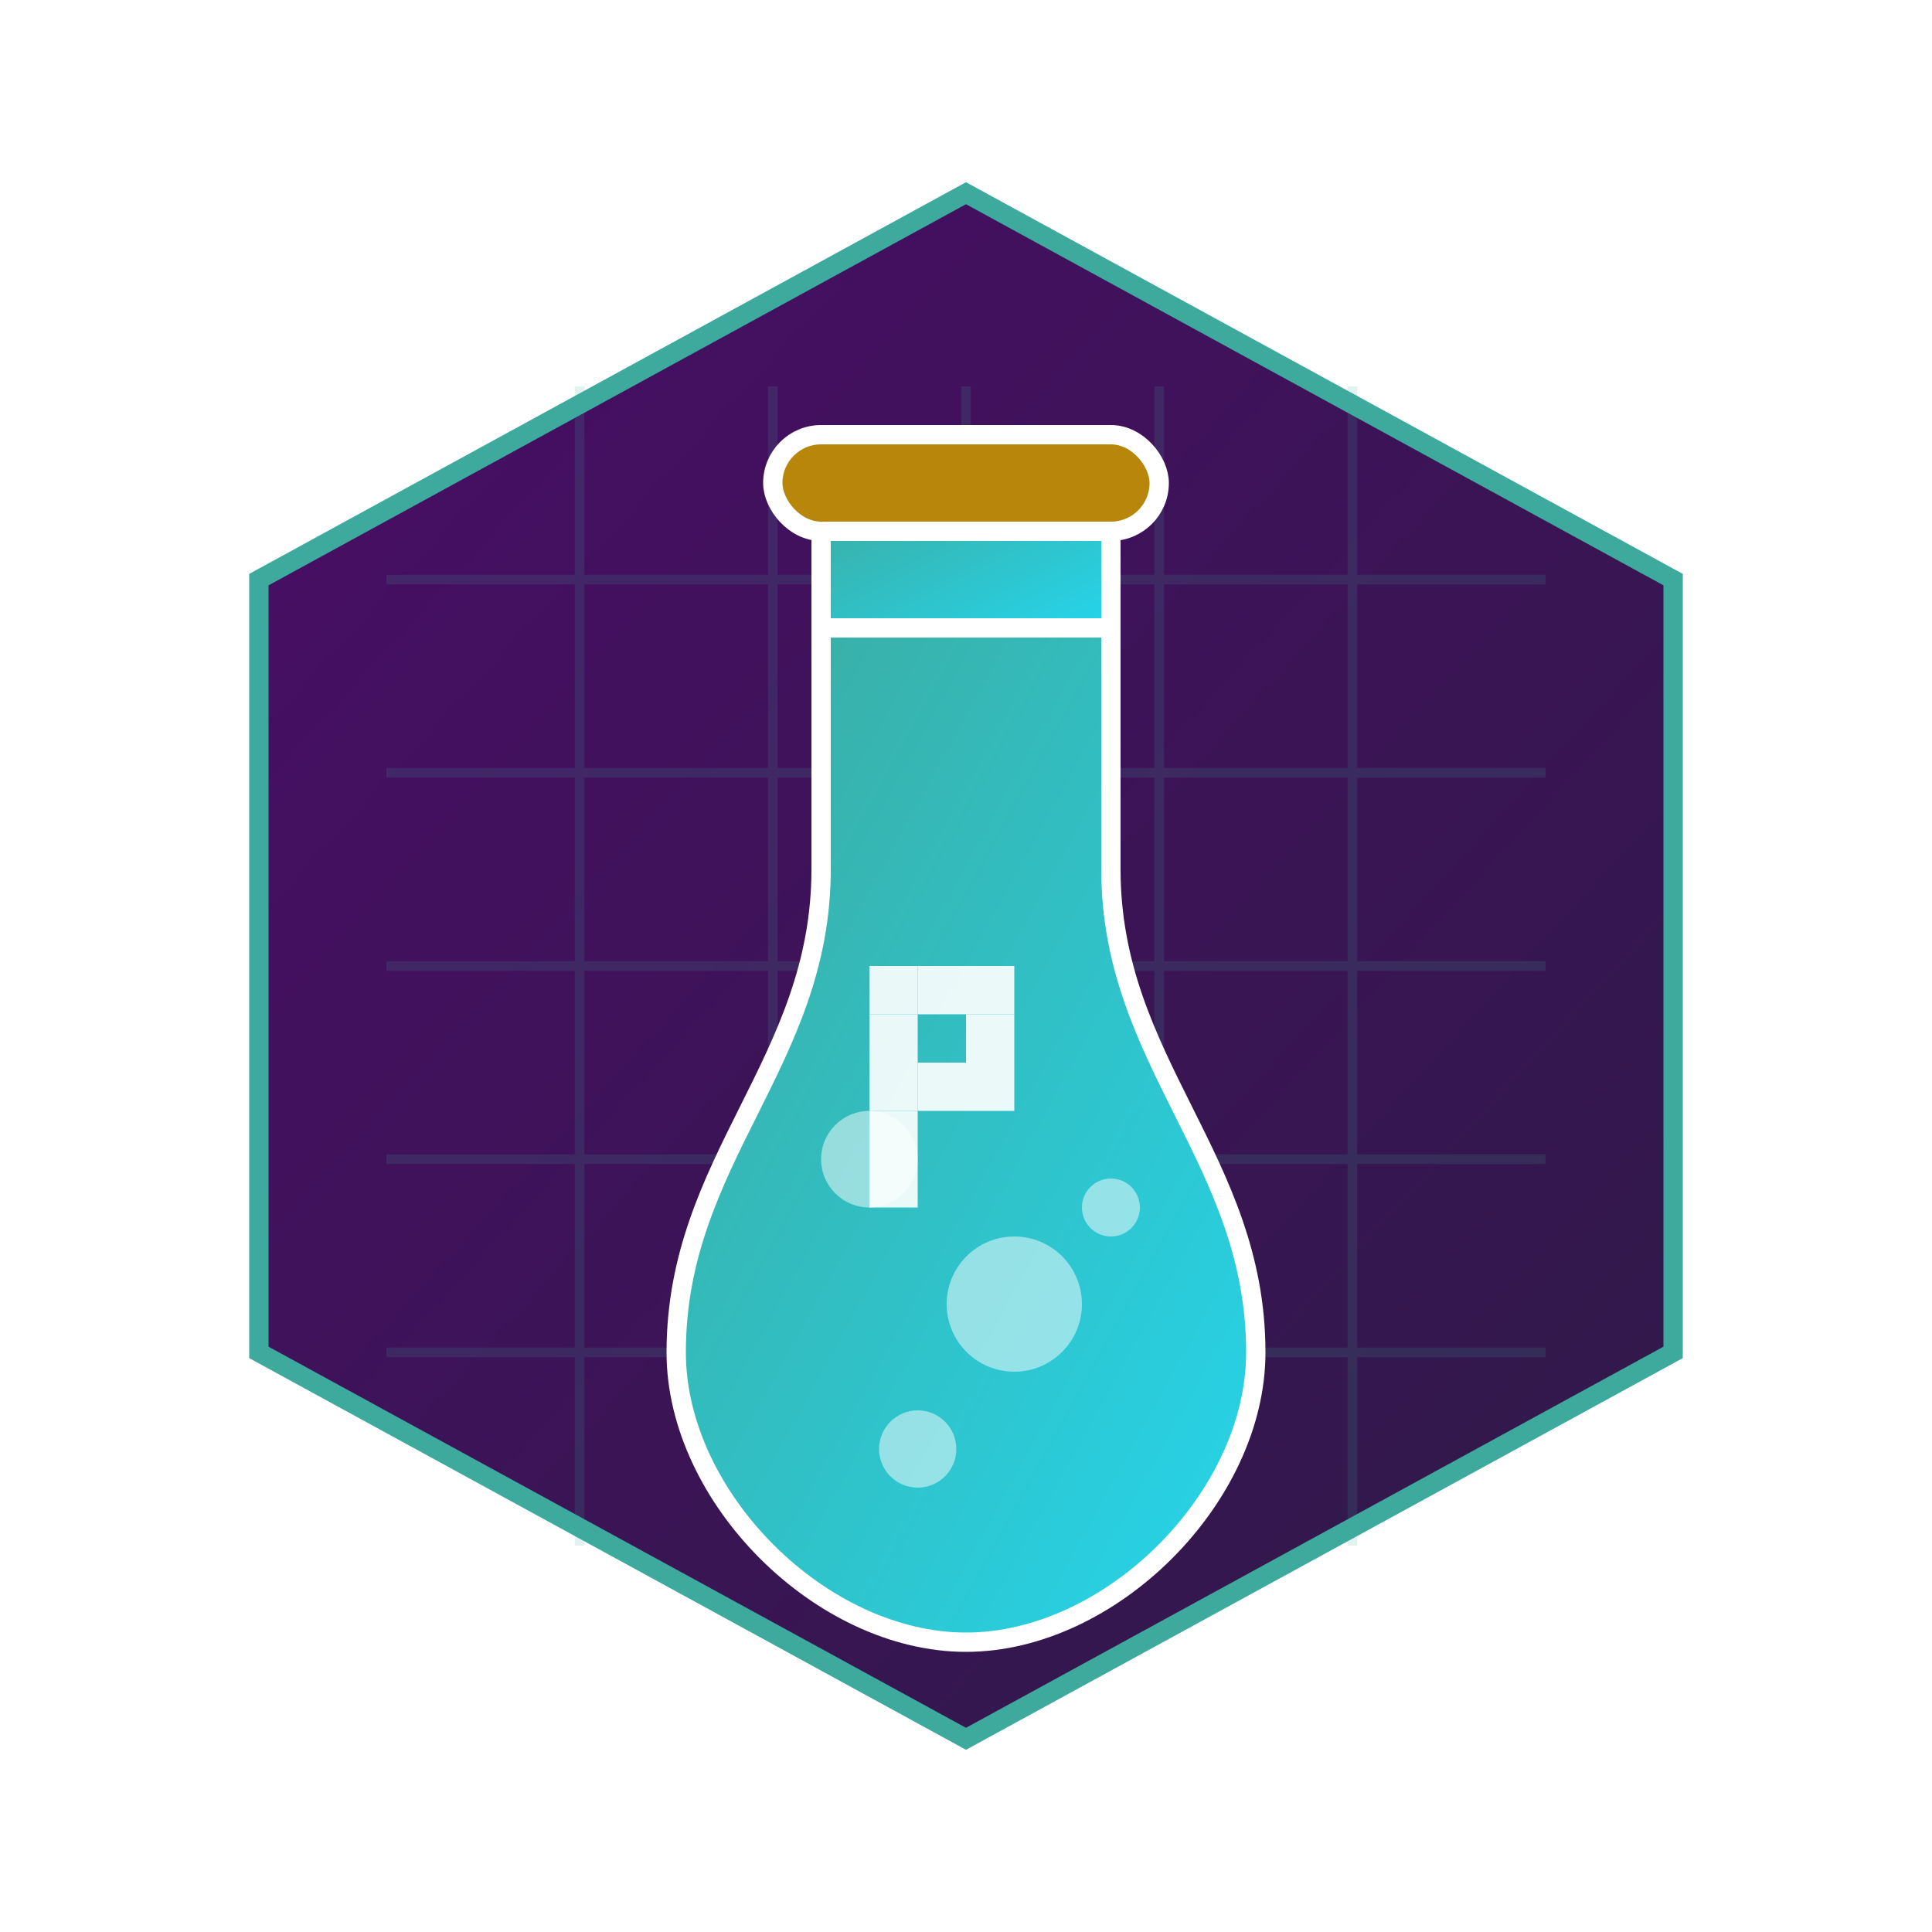 <?xml version="1.0" encoding="UTF-8" standalone="no"?>
<svg width="200" height="200" viewBox="0 0 200 200" fill="none" xmlns="http://www.w3.org/2000/svg">
  <!-- Hexagon background with gradient -->
  <defs>
    <linearGradient id="hexGradient" x1="0%" y1="0%" x2="100%" y2="100%">
      <stop offset="0%" stop-color="#4A0D67" />
      <stop offset="100%" stop-color="#2E1A47" />
    </linearGradient>
    <linearGradient id="potionGradient" x1="0%" y1="0%" x2="100%" y2="100%">
      <stop offset="0%" stop-color="#3DAA9D" />
      <stop offset="100%" stop-color="#25D5EC" />
    </linearGradient>
    <filter id="glow" x="-50%" y="-50%" width="200%" height="200%">
      <feGaussianBlur stdDeviation="3" result="blur" />
      <feComposite in="SourceGraphic" in2="blur" operator="over" />
    </filter>
  </defs>
  
  <!-- Hexagon background -->
  <path d="M100 20L173.2 60V140L100 180L26.8 140V60L100 20Z" fill="url(#hexGradient)" stroke="#3DAA9D" stroke-width="2"/>
  
  <!-- Pixel grid pattern -->
  <g opacity="0.15" stroke="#3DAA9D" stroke-width="1">
    <line x1="40" y1="60" x2="160" y2="60" />
    <line x1="40" y1="80" x2="160" y2="80" />
    <line x1="40" y1="100" x2="160" y2="100" />
    <line x1="40" y1="120" x2="160" y2="120" />
    <line x1="40" y1="140" x2="160" y2="140" />
    
    <line x1="60" y1="40" x2="60" y2="160" />
    <line x1="80" y1="40" x2="80" y2="160" />
    <line x1="100" y1="40" x2="100" y2="160" />
    <line x1="120" y1="40" x2="120" y2="160" />
    <line x1="140" y1="40" x2="140" y2="160" />
  </g>
  
  <!-- Potion flask -->
  <path d="M85 60V90C85 110 70 120 70 140C70 155 85 170 100 170C115 170 130 155 130 140C130 120 115 110 115 90V60H85Z" fill="url(#potionGradient)" stroke="#FFFFFF" stroke-width="2" />
  
  <!-- Flask neck -->
  <rect x="85" y="50" width="30" height="15" fill="url(#potionGradient)" stroke="#FFFFFF" stroke-width="2" />
  
  <!-- Flask cap -->
  <rect x="80" y="45" width="40" height="10" rx="5" fill="#B8860B" stroke="#FFFFFF" stroke-width="2" />
  
  <!-- Bubbles in the potion -->
  <circle cx="90" cy="120" r="5" fill="#FFFFFF" opacity="0.7" filter="url(#glow)" />
  <circle cx="105" cy="135" r="7" fill="#FFFFFF" opacity="0.7" filter="url(#glow)" />
  <circle cx="95" cy="150" r="4" fill="#FFFFFF" opacity="0.7" filter="url(#glow)" />
  <circle cx="115" cy="125" r="3" fill="#FFFFFF" opacity="0.7" filter="url(#glow)" />
  
  <!-- Pixel "P" in the potion -->
  <g fill="#FFFFFF" opacity="0.9">
    <rect x="90" y="100" width="5" height="5" />
    <rect x="95" y="100" width="5" height="5" />
    <rect x="100" y="100" width="5" height="5" />
    <rect x="90" y="105" width="5" height="5" />
    <rect x="100" y="105" width="5" height="5" />
    <rect x="90" y="110" width="5" height="5" />
    <rect x="95" y="110" width="5" height="5" />
    <rect x="100" y="110" width="5" height="5" />
    <rect x="90" y="115" width="5" height="5" />
    <rect x="90" y="120" width="5" height="5" />
  </g>
</svg>
